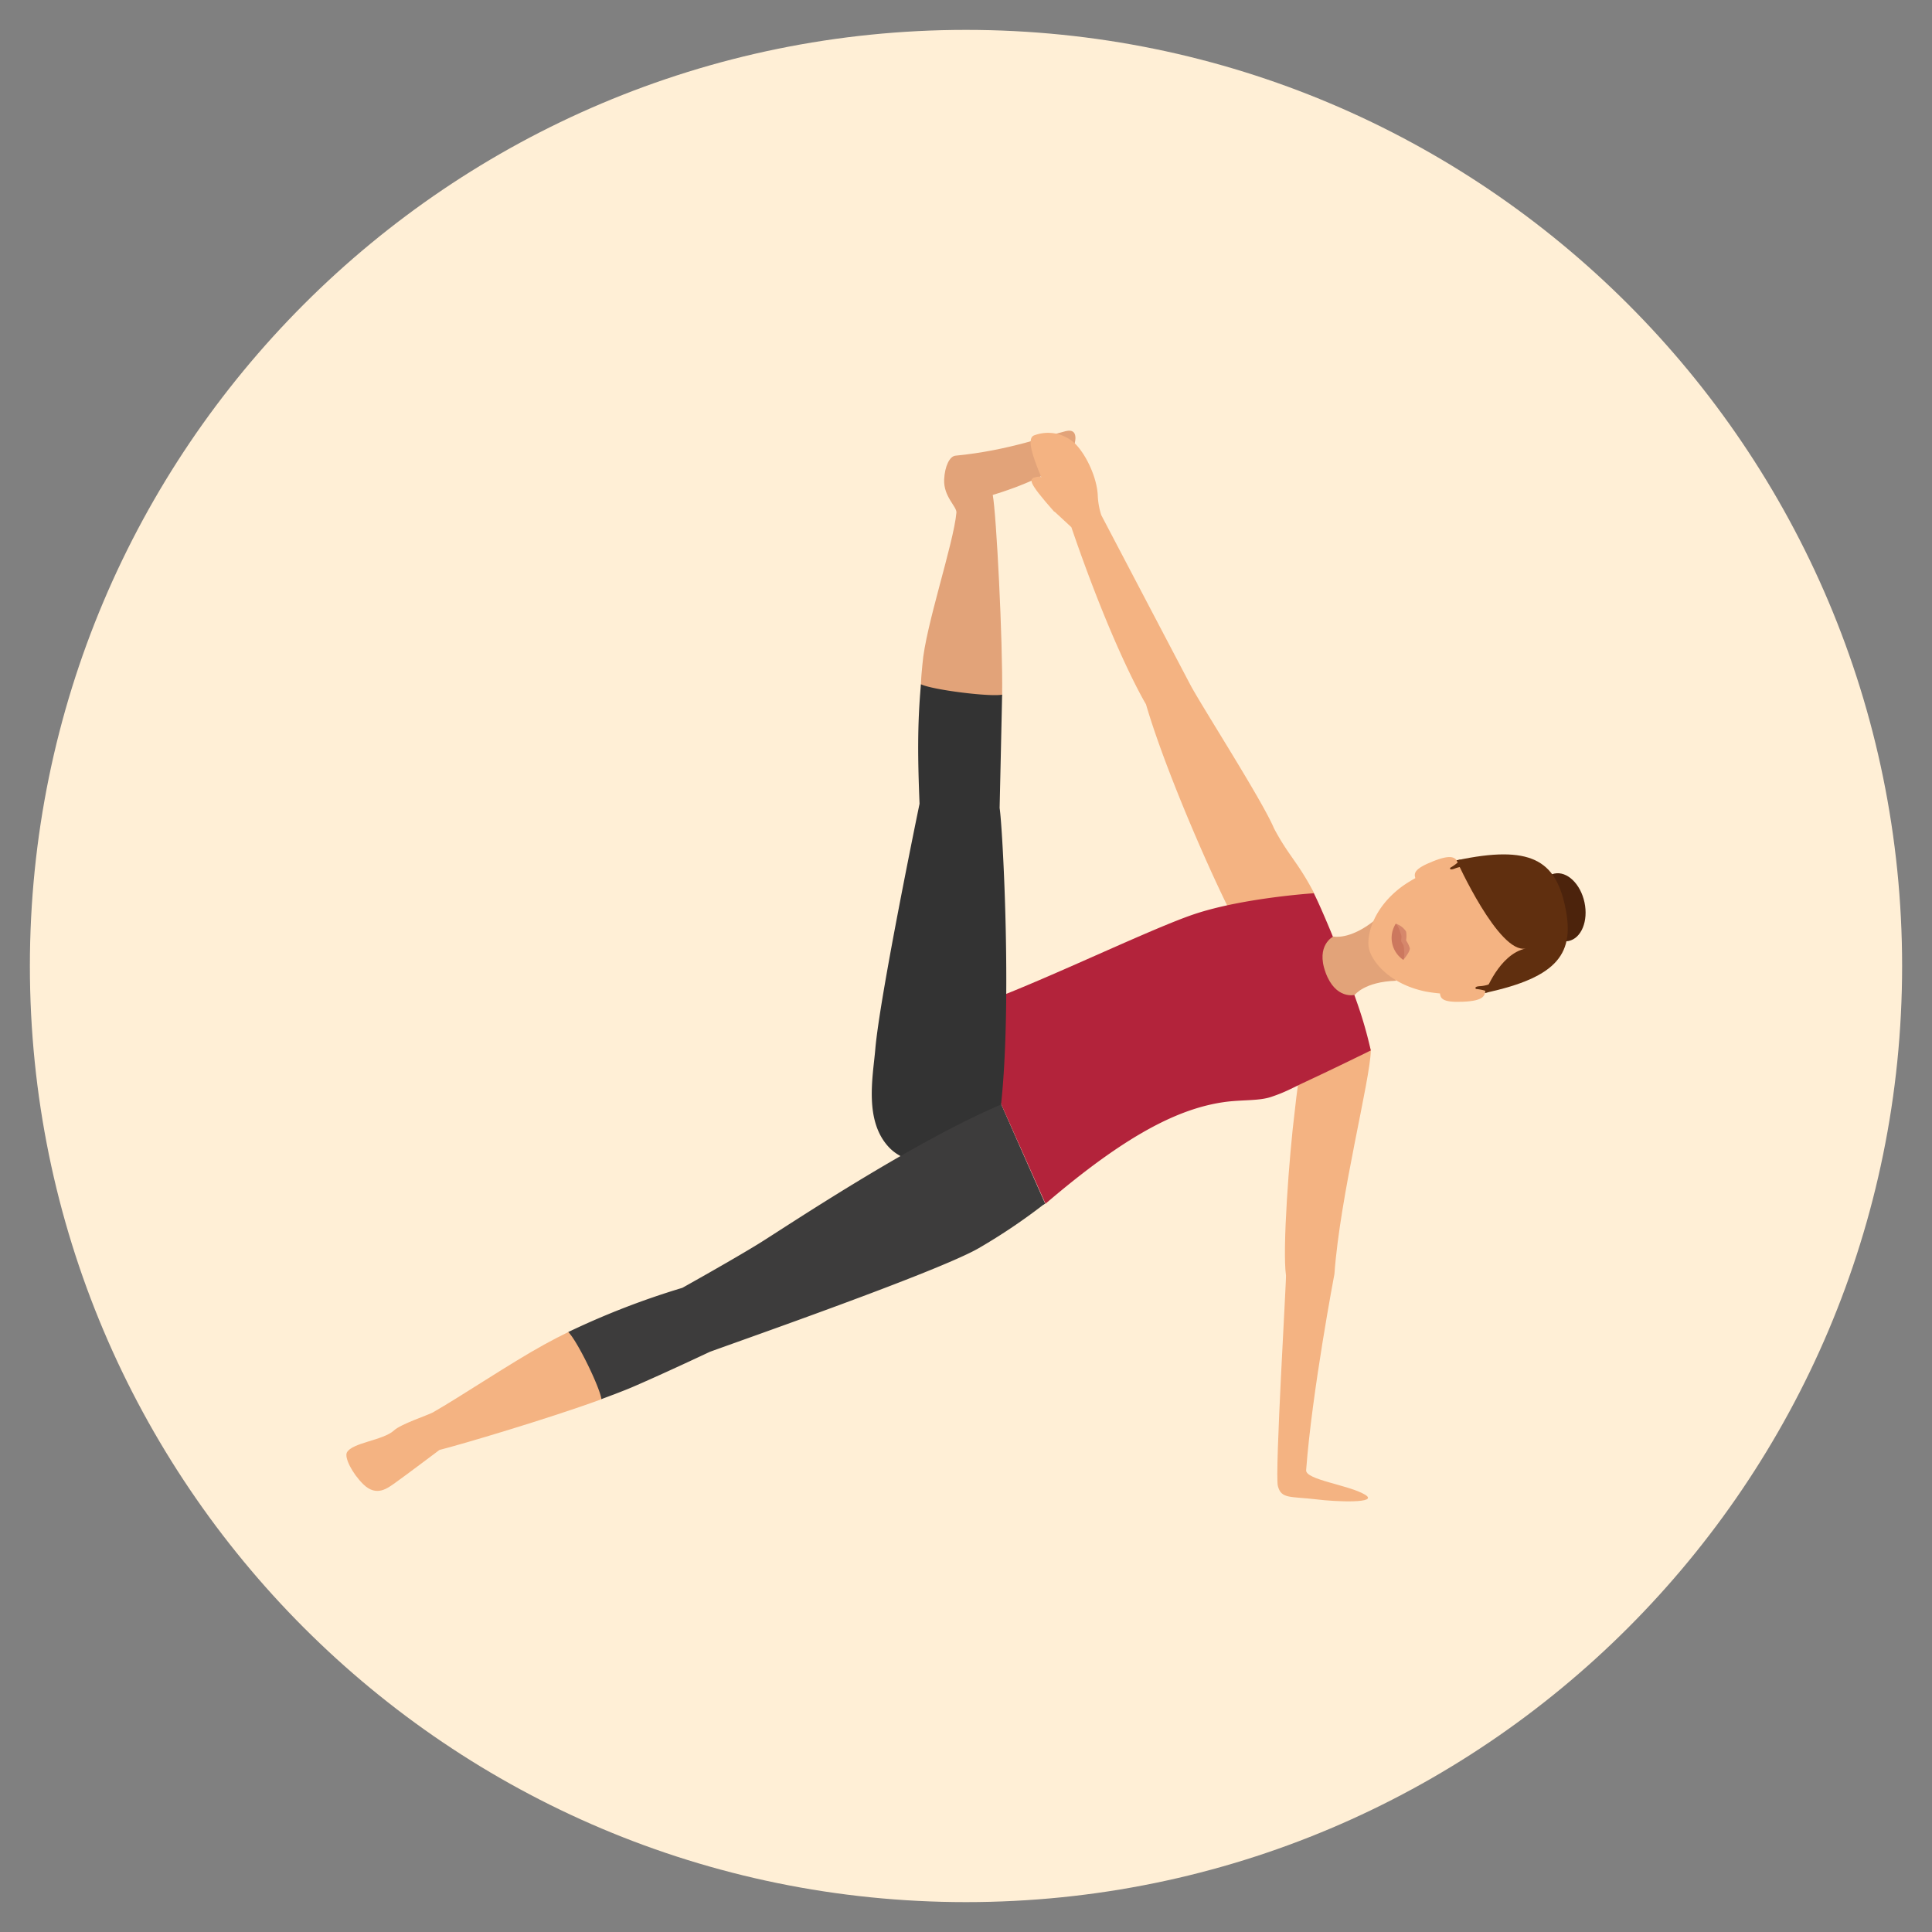 <svg id="Layer_1" data-name="Layer 1" xmlns="http://www.w3.org/2000/svg" viewBox="0 0 512 512"><rect x="0" y="0" width="512" height="512" fill="#808080" stroke="none"/><defs><style>.cls-1{fill:#ffefd6;}.cls-2{fill:#e2a379;}.cls-3{fill:#f4b382;}.cls-4{fill:#3d3c3c;}.cls-5{fill:#b3233b;}.cls-6{fill:#d6876b;}.cls-7{fill:#cc785e;}.cls-8{fill:#4c230c;}.cls-9{fill:#602f0f;}.cls-10{fill:#333;}</style></defs><title>side plank leg lift</title><path class="cls-1" d="M7.92,256C7.92,119,119,7.92,256,7.92S504.08,119,504.08,256,393,504.08,256,504.08,7.92,393,7.92,256Z"/><path class="cls-2" d="M282.46,114.25c-4,.94-15,5.15-29.25,6.51-1.56.15-2.84,2.83-3,6.31-.2,4.57,3.4,7.18,3.25,8.8-.77,8.32-8.21,30.07-9,40.13-.19,2.33-.32,2.83-.39,5.29-.29,9.94,21.46,6.33,21.51,2.75.18-14.44-1.53-47.73-2.49-52.88,0,0,16.67-4.77,20.53-10.79C284.84,118.44,286.47,113.31,282.46,114.25Z"/><path class="cls-3" d="M274,115.4c-3.46,1.45,4.43,15.31,5.35,20.08l4.57,4.23c11.25,32.88,19.78,46.94,19.78,46.94,5.83,20,21.14,53.91,25.4,60.61,2.49,4.08,21.17-5.46,19-10.86-4.2-8-6.78-9.83-10.51-16.95-3.07-7.27-18.63-31.53-21.95-37.62-.46-.84-23.79-45.32-23.79-45.32a19.66,19.66,0,0,1-.94-5.41c-.29-4.84-3.29-11.09-6.36-13.87A10.45,10.45,0,0,0,274,115.4Z"/><path class="cls-3" d="M279,130.58s-1.54-4.78-4.16-4.22c-2.2.47-2.89.85,4.57,9.29C279.4,135.65,280.72,134.92,279,130.58Z"/><path class="cls-3" d="M361.76,396.11c-4.25-2.58-15.82-3.93-15.62-6.5,1.55-20.76,7.5-52,7.5-52,1.48-20.75,9.55-51.67,9.64-59.25-1.66-7.73-16.62-15.4-16.91-7.42-1,9.29-2.22,13.69-3.22,23.29-1.5,11.9-3.34,36.9-2.35,43.76.14.95-3,52.65-2.15,55.82.91,3.46,3.17,2.71,10.25,3.54C354,398,365.62,398.46,361.76,396.11Z"/><path class="cls-4" d="M254.3,267.75l-14.33,6s-1.72,24.3,1.23,30.92S258,326.18,258,326.18l19-7.16Z"/><path class="cls-5" d="M336.81,290.71c3.93-1.31,5.48-2.31,9.38-4.12,7.88-3.67,17.08-8.21,17.08-8.21a109.37,109.37,0,0,0-3.49-12.26l-4.17-11.84c-1.21-3.36-5.37-13.49-7.43-17.56,0,0-18.72,1.21-31.62,5.52-13.13,4.38-48.43,21.86-62.27,25.53l11.54,26h0L277.07,319c21.3-18.23,35.61-25.57,48.37-27.07C329.69,291.46,333.81,291.71,336.81,290.71Z"/><path class="cls-2" d="M370,259.91,364.16,244c-6.56,5.21-10.81,4.18-10.81,4.18s-4.72,2.27-2.06,9.54,7.73,5.94,7.73,5.94S361.59,260.16,370,259.91Z"/><path class="cls-3" d="M394.24,262.34c19.66-4.19,22.54-12.74,20.54-22.11s-8.11-16-27.77-11.82a39.81,39.81,0,0,0-15.24,6.36c-8,5.81-9.66,13.25-9,16.53s5.24,9.41,14.92,11.44A39.78,39.78,0,0,0,394.24,262.34Z"/><path class="cls-6" d="M371.89,254.37a11.07,11.07,0,0,1-2-9.57,5,5,0,0,1,2.74,2.07,7.42,7.42,0,0,1,0,2.36,7.17,7.17,0,0,1,1,2.1C373.61,252.4,371.89,254.37,371.89,254.37Z"/><path class="cls-7" d="M371.89,254.37a7,7,0,0,1-2-9.57s.7.37,1.47,3.13c.13.46-.11,1.16,0,1.57s.57.81.63,1.23C372.39,253.66,371.89,254.37,371.89,254.37Z"/><ellipse class="cls-8" cx="413.82" cy="240.43" rx="6.23" ry="9.13" transform="translate(-41.03 91.54) rotate(-12.03)"/><path class="cls-9" d="M393.54,263.13c19.65-4.19,23.84-10.71,21.24-22.9S405.7,223.79,386,228c0,0,11.19,24.88,18.35,23.36C397.24,252.86,393.54,263.13,393.54,263.13Z"/><path class="cls-3" d="M379.75,228.26c-5.16,2.05-5.16,3.24-4.54,4.81l11.28-4.21C385.86,227.29,384.9,226.2,379.75,228.26Z"/><path class="cls-3" d="M393.59,262.18l-12,.75c.07,1.68.56,2.77,6.11,2.54S393.65,263.86,393.59,262.18Z"/><path class="cls-9" d="M385.62,230.14a8.06,8.06,0,0,1,1.5-.41,6.63,6.63,0,0,1,1-.11L387,227.78,386,228s.11.2.33.55l0,0a11.14,11.14,0,0,1-2,1.42S383.9,230.8,385.62,230.14Z"/><path class="cls-9" d="M393.8,261.1a8.28,8.28,0,0,1-1.54.24c-1.85.1-1.1.75-1.1.75a11,11,0,0,1,2.43.47c0,.37-.06.58-.06.58l.92-.2.32-2.15a6.6,6.6,0,0,1-1,.32"/><path class="cls-10" d="M243.69,213c-.46-11.55-.62-20.62.37-31.66,3.13,1.51,18.44,3.39,21.51,2.75-.06,3.59-.66,30.05-.66,30.05.81,5,3.54,54.95,0,81.78a71.11,71.11,0,0,1-4.77,9.92c-1.75,3-17.81,5.29-24.51-1.75s-4.29-18.78-3.67-26C233.15,263.92,243.69,213,243.69,213Z"/><path class="cls-3" d="M96.28,393.35c-3-2.95-5.06-7.12-4.34-8.45,1.41-2.6,9.61-3.18,12.47-5.82,1.84-1.7,8.86-4,10.28-4.76,7.26-4.13,20.7-13.15,29.54-18q3.06-1.69,6.37-3.31c8.94-4.37,12.16,16.55,8.79,17.8-13.54,5-37.84,12.19-42.93,13.44,0,0-8.68,6.54-11.75,8.73C102.78,394.32,99.82,396.81,96.28,393.35Z"/><path class="cls-4" d="M180.83,341.29A209.43,209.43,0,0,0,150.6,353c2.46,2.46,8.37,14.68,8.78,17.78,3.37-1.25,6.12-2.31,7.77-3,8.28-3.54,20.94-9.52,20.94-9.52,7.59-2.8,60.74-21.34,71.33-27.51a156.06,156.06,0,0,0,17.31-11.66l-11.46-26.37C241.19,303,208,325.31,201.1,329.57S180.83,341.29,180.83,341.29Z"/></svg>